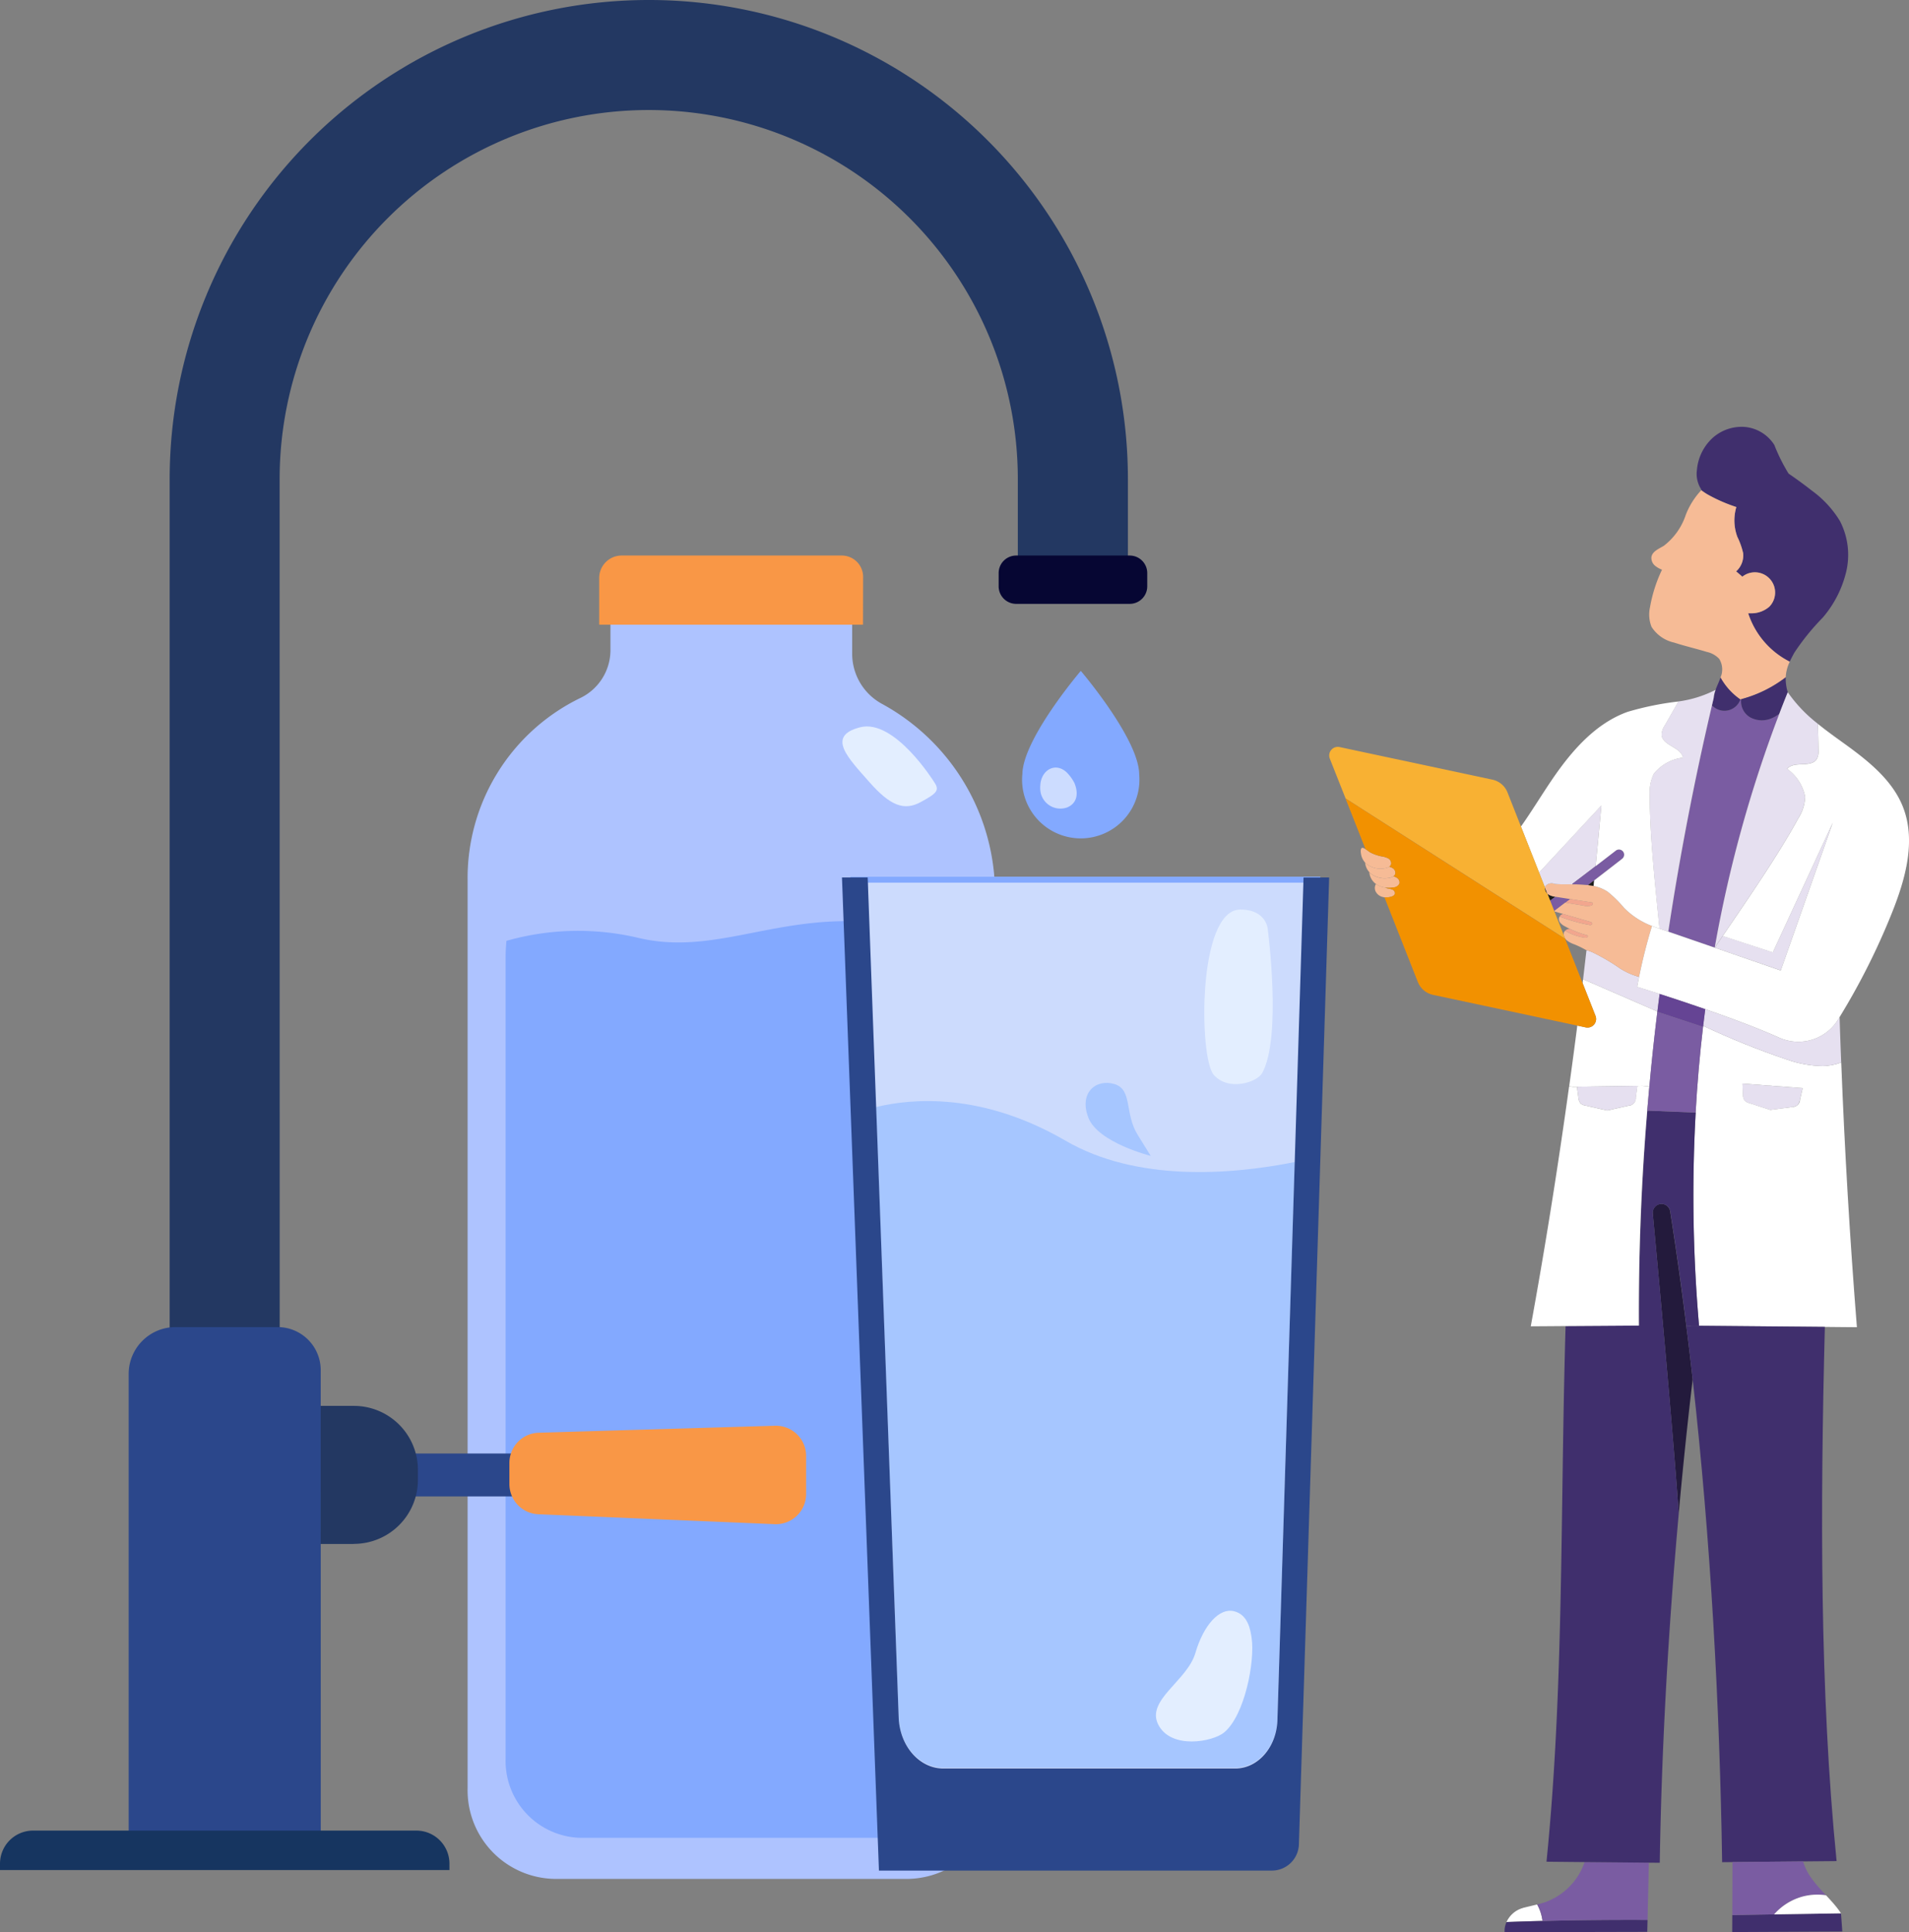 <svg xmlns="http://www.w3.org/2000/svg" xmlns:xlink="http://www.w3.org/1999/xlink" width="169.947" height="172" viewBox="0 0 169.947 172">
  <rect x="0" y="0" width="169.947" height="172" fill="#808080" stroke="none"/>
  <defs>
    <clipPath id="clip-path">
      <rect id="Rectángulo_7034" data-name="Rectángulo 7034" width="118.327" height="167.258" transform="translate(0 0)" fill="none"/>
    </clipPath>
    <clipPath id="clip-path-2">
      <rect id="Rectángulo_7035" data-name="Rectángulo 7035" width="51.62" height="134" fill="none"/>
    </clipPath>
    <clipPath id="clip-path-3">
      <path id="Trazado_108197" data-name="Trazado 108197" d="M39.9,364.717a.685.685,0,0,0,.722-.672c.076-.336.154-.672.23-1.008-1.635-.122-3.752-.286-5.361-.406.013.317.028.635.043.952a.908.908,0,0,0,.143.547.892.892,0,0,0,.447.245c.616.2,1.234.4,1.85.6l1.926-.254m-.486-4.242a10.055,10.055,0,0,0,3.227.59,4.847,4.847,0,0,0,1.646-.319q.459,11.8,1.395,23.57c-.95-.009-1.9-.015-2.848-.026q-5.605-.049-11.208-.1a133.749,133.749,0,0,1-.3-18.981q.215-3.875.67-7.723a69.727,69.727,0,0,0,7.417,2.989" transform="translate(-31.118 -357.486)" fill="none"/>
    </clipPath>
    <linearGradient id="linear-gradient" x1="1.315" y1="3.007" x2="1.305" y2="3.007" gradientUnits="objectBoundingBox">
      <stop offset="0" stop-color="#e6e0f0"/>
      <stop offset="1" stop-color="#fff"/>
    </linearGradient>
    <clipPath id="clip-path-5">
      <path id="Trazado_108240" data-name="Trazado 108240" d="M206.324,234.305l.2.505,1.351,3.429,1.149,2.917a.764.764,0,0,1-.872,1.028l-.75-.16-12.848-2.737a1.862,1.862,0,0,1-1.345-1.138l-2.975-7.547a1.5,1.5,0,0,0,.579-.048c.154-.041.325-.124.356-.282a.34.34,0,0,0-.187-.336,1.259,1.259,0,0,0-.393-.111.9.9,0,0,1-.284-.089,2.439,2.439,0,0,0,.733-.013.627.627,0,0,0,.529-.334.491.491,0,0,0-.252-.542,1,1,0,0,0-.28-.113.4.4,0,0,0,.161-.2.491.491,0,0,0-.254-.542.993.993,0,0,0-.282-.113.39.39,0,0,0,.163-.2.493.493,0,0,0-.252-.542,1.959,1.959,0,0,0-.618-.182,3.935,3.935,0,0,1-.941-.325c-.087-.043-.288-.206-.468-.321l-1.777-4.505Z" transform="translate(-186.767 -221.806)" fill="none"/>
    </clipPath>
    <linearGradient id="linear-gradient-2" x1="2.231" y1="4.921" x2="2.225" y2="4.921" gradientUnits="objectBoundingBox">
      <stop offset="0" stop-color="#f8b133"/>
      <stop offset="1" stop-color="#f29100"/>
    </linearGradient>
  </defs>
  <g id="Grupo_59524" data-name="Grupo 59524" transform="translate(4075 5780)">
    <g id="Grupo_59512" data-name="Grupo 59512" transform="translate(-4075 -5779.998)">
      <g id="Grupo_59511" data-name="Grupo 59511" transform="translate(0 -0.002)" clip-path="url(#clip-path)">
        <path id="Trazado_108177" data-name="Trazado 108177" d="M422.045,517.17v79.5a7.884,7.884,0,0,1-7.739,8.02H382.829a7.882,7.882,0,0,1-7.738-8.02V515.737a17.812,17.812,0,0,1,10.068-16.187,4.736,4.736,0,0,0,2.649-4.309v-3.2h21.519v3.57a5.077,5.077,0,0,0,2.667,4.485,19.289,19.289,0,0,1,10.051,17.077" transform="translate(-333.463 -437.431)" fill="#aec3ff"/>
        <path id="Trazado_108178" data-name="Trazado 108178" d="M445.731,743.456v69.955a6.847,6.847,0,0,1-6.616,7.056H412.2a6.847,6.847,0,0,1-6.617-7.056V742.194c0-.531.024-1.058.074-1.576a23.316,23.316,0,0,1,11.629-.291c6.217,1.524,11.337-1.463,18.652-1.463,5.094,0,7.351.789,9.349.608a17.978,17.978,0,0,1,.444,3.984" transform="translate(-360.571 -656.864)" fill="#83a9ff"/>
        <path id="Trazado_108179" data-name="Trazado 108179" d="M504.131,451.764H480.644V447.6a2,2,0,0,1,1.995-1.995h19.6a1.9,1.9,0,0,1,1.9,1.9Z" transform="translate(-427.301 -396.151)" fill="#f99746"/>
        <path id="Trazado_108180" data-name="Trazado 108180" d="M683.926,587.638s-3.51-5.651-6.58-4.875-1.055,2.755.811,4.875,3.1,2.586,4.57,1.787,1.7-1.055,1.2-1.787" transform="translate(-600.765 -518.022)" fill="#e3eeff"/>
        <path id="Trazado_108181" data-name="Trazado 108181" d="M820.1,547.363c0-3.138,5.2-9.23,5.2-9.23s5.2,6.092,5.2,9.23a5.223,5.223,0,1,1-10.406,0" transform="translate(-729.084 -478.41)" fill="#83a9ff"/>
        <path id="Trazado_108182" data-name="Trazado 108182" d="M834.527,618.16a2.151,2.151,0,0,1-.1-.873c.061-1.375,1.33-2.116,2.34-1.182a3.8,3.8,0,0,1,.7.96c.392.952.225,1.811-.647,2.17a1.791,1.791,0,0,1-2.288-1.075" transform="translate(-741.816 -547.358)" fill="#ccdcff"/>
        <rect id="Rectángulo_7032" data-name="Rectángulo 7032" width="23.339" height="3.82" transform="translate(35.958 129.391)" fill="#2b478b"/>
        <path id="Trazado_108183" data-name="Trazado 108183" d="M145.936,165.217h-9.8V42.651a42.653,42.653,0,1,1,85.307,0v10.1h-9.8v-10.1a32.858,32.858,0,0,0-65.717,0Z" transform="translate(-121.032 0.002)" fill="#233862"/>
        <path id="Trazado_108184" data-name="Trazado 108184" d="M236.878,1140h-5.866v-12.291h5.866a5.7,5.7,0,0,1,5.7,5.7v.884a5.7,5.7,0,0,1-5.7,5.7" transform="translate(-205.374 -1002.558)" fill="#233862"/>
        <path id="Trazado_108185" data-name="Trazado 108185" d="M432.224,1152.359l-21.036-.883a2.691,2.691,0,0,1-2.578-2.688v-1.879a2.691,2.691,0,0,1,2.611-2.69l21.036-.621a2.691,2.691,0,0,1,2.77,2.69v3.384a2.691,2.691,0,0,1-2.8,2.688" transform="translate(-363.262 -1016.678)" fill="#f99746"/>
        <path id="Trazado_108186" data-name="Trazado 108186" d="M120.34,1111.563h-17.1v-42.912a4.169,4.169,0,0,1,4.169-4.169h9.095a3.833,3.833,0,0,1,3.833,3.833Z" transform="translate(-91.785 -946.344)" fill="#2b478b"/>
        <path id="Trazado_108187" data-name="Trazado 108187" d="M40.013,1471.85H0v-.567a2.946,2.946,0,0,1,2.946-2.946h34.12a2.946,2.946,0,0,1,2.946,2.946Z" transform="translate(0 -1305.378)" fill="#163560"/>
        <path id="Trazado_108188" data-name="Trazado 108188" d="M812.747,449.908H802.631a1.561,1.561,0,0,1-1.556-1.556v-1.19a1.561,1.561,0,0,1,1.556-1.556h10.116a1.561,1.561,0,0,1,1.556,1.556v1.19a1.561,1.561,0,0,1-1.556,1.556" transform="translate(-712.171 -396.152)" fill="#060633"/>
        <path id="Trazado_108189" data-name="Trazado 108189" d="M696.012,703.223h40.295l-3.38,82.827-34.846-.482Z" transform="translate(-618.768 -625.178)" fill="#ccdbfd"/>
        <path id="Trazado_108190" data-name="Trazado 108190" d="M739.937,888.61l-1.553,49.646c-.075,2.383-1.73,4.271-3.745,4.271h-26c-2.127,0-3.878-1.983-3.971-4.5l-2.022-54.31c3.168-.774,9.419-1.342,16.875,2.988,6.323,3.671,14.611,3.054,20.412,1.906" transform="translate(-624.668 -785.163)" fill="#a6c6ff"/>
        <rect id="Rectángulo_7033" data-name="Rectángulo 7033" width="41.833" height="0.528" transform="translate(75.706 78.045)" fill="#83a9ff"/>
        <path id="Trazado_108191" data-name="Trazado 108191" d="M718.761,703.838l-2.693,86.071a2.411,2.411,0,0,1-2.41,2.336H678.681l-3.291-88.406h2.289l.582,15.785.155,4.193,2.023,54.8c.093,2.541,1.844,4.54,3.971,4.54h26c2.015,0,3.67-1.9,3.745-4.309l1.553-50.093.36-11.612.413-13.3Z" transform="translate(-600.434 -625.725)" fill="#2b478b"/>
        <path id="Trazado_108192" data-name="Trazado 108192" d="M971.682,731.326s-.072-1.8-2.45-1.8c-3.838,0-3.676,13.189-2.378,14.7s3.867.687,4.324-.144c1.764-3.207.5-12.753.5-12.753" transform="translate(-858.813 -648.558)" fill="#e3eeff"/>
        <path id="Trazado_108193" data-name="Trazado 108193" d="M935.766,1294.424c-.105-.712-.305-2.095-1.587-2.4s-2.692,1.221-3.421,3.722-4.451,4.21-3.291,6.407,4.844,1.5,5.85.667c1.838-1.521,2.753-6.337,2.449-8.4" transform="translate(-824.339 -1148.598)" fill="#e3eeff"/>
        <path id="Trazado_108194" data-name="Trazado 108194" d="M876.614,875.116s-4.685-1.171-5.549-3.4.7-3.488,2.324-2.992.883,2.6,2.054,4.5Z" transform="translate(-774.174 -772.22)" fill="#a6c6ff"/>
      </g>
    </g>
    <g id="Grupo_59523" data-name="Grupo 59523" transform="translate(-3956.673 -5742)">
      <g id="Grupo_59514" data-name="Grupo 59514">
        <g id="Grupo_59513" data-name="Grupo 59513" clip-path="url(#clip-path-2)">
          <path id="Trazado_108195" data-name="Trazado 108195" d="M83.8,162.552a1.505,1.505,0,0,1-2.535.529q-2.339,10.049-3.889,20.15l4.134,1.425a113.989,113.989,0,0,1,5.756-20.833,2.8,2.8,0,0,1-.688.412,2.172,2.172,0,0,1-1.88-.065,1.637,1.637,0,0,1-.831-1.631v0c-.022.007-.045.011-.067.015" transform="translate(-47.186 -138.296)" fill="#7a5ca2"/>
          <path id="Trazado_108196" data-name="Trazado 108196" d="M63.5,391.979c.013.317.028.635.043.952a.907.907,0,0,0,.143.546.889.889,0,0,0,.447.245l1.85.6,1.926-.254a.908.908,0,0,0,.481-.163.9.9,0,0,0,.241-.51c.076-.336.154-.672.23-1.008-1.635-.121-3.752-.286-5.361-.406" transform="translate(-26.715 -333.519)" fill="#e6e0f0"/>
        </g>
      </g>
      <g id="Grupo_59516" data-name="Grupo 59516" transform="translate(32.418 53.315)">
        <g id="Grupo_59515" data-name="Grupo 59515" transform="translate(0)" clip-path="url(#clip-path-3)">
          <rect id="Rectángulo_7036" data-name="Rectángulo 7036" width="14.711" height="26.83" transform="translate(-0.15 0)" fill="url(#linear-gradient)"/>
        </g>
      </g>
      <g id="Grupo_59518" data-name="Grupo 59518">
        <g id="Grupo_59517" data-name="Grupo 59517" clip-path="url(#clip-path-2)">
          <path id="Trazado_108198" data-name="Trazado 108198" d="M309.434,252.543a1.468,1.468,0,0,0,.13.128,2.047,2.047,0,0,0,1.653.382.9.9,0,0,0,.364-.134h0a.391.391,0,0,0,.163-.2.494.494,0,0,0-.252-.542,1.96,1.96,0,0,0-.618-.182,3.943,3.943,0,0,1-.941-.325c-.087-.043-.288-.206-.468-.321-.124-.076-.236-.132-.295-.113-.21.074-.093.618-.048.763a1.481,1.481,0,0,0,.31.544" transform="translate(-306.236 -213.762)" fill="#f6bb96"/>
          <path id="Trazado_108199" data-name="Trazado 108199" d="M307.686,274a1.5,1.5,0,0,0,.579-.048c.154-.041.325-.124.356-.282a.34.34,0,0,0-.186-.336,1.259,1.259,0,0,0-.393-.111.9.9,0,0,1-.284-.089,1.845,1.845,0,0,1-.824-.323.7.7,0,0,0-.011.707.951.951,0,0,0,.59.449.935.935,0,0,0,.173.033" transform="translate(-302.766 -232.122)" fill="#f6bb96"/>
          <path id="Trazado_108200" data-name="Trazado 108200" d="M304.654,266.8a1.844,1.844,0,0,0,.824.323,2.444,2.444,0,0,0,.733-.013.628.628,0,0,0,.529-.334.491.491,0,0,0-.251-.542,1.011,1.011,0,0,0-.28-.113.918.918,0,0,1-.371.135,2.043,2.043,0,0,1-1.653-.382,1.206,1.206,0,0,1-.128-.128,1.721,1.721,0,0,0,.063.31,1.439,1.439,0,0,0,.438.67,1.031,1.031,0,0,0,.1.074" transform="translate(-300.487 -226.109)" fill="#f6bb96"/>
          <path id="Trazado_108201" data-name="Trazado 108201" d="M308.332,260.537a2.048,2.048,0,0,1-1.653-.382,1.452,1.452,0,0,1-.13-.128,1.794,1.794,0,0,0,.063.31,1.428,1.428,0,0,0,.31.542,1.2,1.2,0,0,0,.128.128,2.043,2.043,0,0,0,1.653.382.917.917,0,0,0,.371-.134.4.4,0,0,0,.16-.2.49.49,0,0,0-.254-.542,1,1,0,0,0-.282-.113h0a.9.9,0,0,1-.364.135" transform="translate(-303.352 -221.247)" fill="#f6bb96"/>
          <path id="Trazado_108202" data-name="Trazado 108202" d="M40.961,16.6a7.39,7.39,0,0,0,3.7,4.307c.113-.247.249-.51.408-.8A21.078,21.078,0,0,1,47.6,16.982a9.762,9.762,0,0,0,2.093-4.1,6.551,6.551,0,0,0-.566-4.509,9.35,9.35,0,0,0-2.509-2.707c-.668-.527-1.358-1.026-2.058-1.507a16.009,16.009,0,0,1-1.271-2.553,3.479,3.479,0,0,0-2.622-1.6,3.87,3.87,0,0,0-2.919,1.024A4.367,4.367,0,0,0,36.4,3.843a2.512,2.512,0,0,0,.414,1.765.4.4,0,0,0-.03.028,6.122,6.122,0,0,0,.551.371,14.318,14.318,0,0,0,2.574,1.128l-.02.056A4.207,4.207,0,0,0,40,9.79a6.639,6.639,0,0,1,.512,1.44,1.894,1.894,0,0,1-.62,1.629c.184.156.366.315.551.473a1.8,1.8,0,0,1,2.4,2.674,2.42,2.42,0,0,1-1.518.586c-.119.007-.241.009-.36,0" transform="translate(-3.66 0)" fill="#402f6d"/>
          <path id="Trazado_108203" data-name="Trazado 108203" d="M79.3,56.416c.022,0,.045-.009.067-.015a11.254,11.254,0,0,0,3.96-1.945,3.6,3.6,0,0,1,.362-1.392,7.39,7.39,0,0,1-3.7-4.307c.119,0,.241,0,.36,0a2.42,2.42,0,0,0,1.518-.586,1.8,1.8,0,0,0-2.4-2.674c-.184-.158-.366-.317-.551-.473a1.9,1.9,0,0,0,.62-1.629,6.638,6.638,0,0,0-.512-1.44,4.207,4.207,0,0,1-.108-2.6l.019-.056a14.321,14.321,0,0,1-2.574-1.128,6.123,6.123,0,0,1-.551-.371A6.775,6.775,0,0,0,74.428,40a5.722,5.722,0,0,1-1.956,2.75c-.443.267-1.026.495-1.1,1.006a.9.9,0,0,0,.351.787,2.138,2.138,0,0,0,.592.33,12.9,12.9,0,0,0-1.071,3.353,2.975,2.975,0,0,0,.139,1.737,3.191,3.191,0,0,0,2.013,1.4c.961.312,1.945.538,2.91.831a2.143,2.143,0,0,1,1.1.616,1.791,1.791,0,0,1,.115,1.666,5.739,5.739,0,0,0,1.759,1.948s.011,0,.015,0" transform="translate(-42.683 -32.16)" fill="#f6bb96"/>
          <path id="Trazado_108204" data-name="Trazado 108204" d="M115.447,157.705c.056-.245.115-.492.173-.737a2.746,2.746,0,0,0-.173.737" transform="translate(-81.218 -133.558)" fill="#1d1d1b"/>
          <path id="Trazado_108205" data-name="Trazado 108205" d="M103.134,151.557a5.737,5.737,0,0,1-1.759-1.948c-.017.054-.037.108-.057.16-.119.312-.267.62-.382.935v0c-.059.245-.117.492-.173.737l-.15.638a1.506,1.506,0,0,0,2.535-.529l-.015,0" transform="translate(-66.535 -127.296)" fill="#402f6d"/>
          <path id="Trazado_108206" data-name="Trazado 108206" d="M120.994,158.331l.15-.638a2.748,2.748,0,0,1,.174-.737v0a10.293,10.293,0,0,1-3.31,1.034q-.612,1.07-1.223,2.139a1.538,1.538,0,0,0-.28.833c.069.961,1.718,1.08,1.906,2.026a3.956,3.956,0,0,0-2.587,1.421,3.73,3.73,0,0,0-.377,1.95c0,3.4.468,7.925.872,11.854l.787.271q1.532-10.108,3.889-20.15" transform="translate(-86.915 -133.546)" fill="#e6e0f0"/>
          <path id="Trazado_108207" data-name="Trazado 108207" d="M153.708,315.6c.054-.3.111-.592.173-.887a6.158,6.158,0,0,1-1.681-.744,17.617,17.617,0,0,0-2.507-1.464c-.163-.065-.328-.122-.495-.174a.029.029,0,0,0,0,.013c-.1.859-.2,1.715-.3,2.576l6.617,2.874c.063-.523.128-1.043.2-1.566-.837-.269-1.531-.484-2-.629" transform="translate(-126.291 -265.752)" fill="#e6e0f0"/>
          <path id="Trazado_108208" data-name="Trazado 108208" d="M72.392,151.441a1.637,1.637,0,0,0,.831,1.631,2.172,2.172,0,0,0,1.88.065,2.811,2.811,0,0,0,.688-.412q.361-.953.746-1.9a4.226,4.226,0,0,1-.184-1.332,11.255,11.255,0,0,1-3.96,1.946Z" transform="translate(-35.71 -127.198)" fill="#402f6d"/>
          <path id="Trazado_108209" data-name="Trazado 108209" d="M191.071,282.118q-.989-.156-1.976-.308c-.141.106-.28.213-.418.321l1.609.267a1.391,1.391,0,0,0,.694,0,.233.233,0,0,0,.152-.121.11.11,0,0,0-.063-.141Z" transform="translate(-167.658 -239.781)" fill="#f2a68e"/>
          <path id="Trazado_108210" data-name="Trazado 108210" d="M191.982,291.659a.1.1,0,0,0-.069-.126l.006-.024-2.472-.716a.129.129,0,0,0-.028-.007.4.4,0,0,0-.334.221,15.367,15.367,0,0,0,2.26.672c.117.026.234.05.353.069a.414.414,0,0,0,.163.009.16.16,0,0,0,.121-.1" transform="translate(-168.567 -247.418)" fill="#f2a68e"/>
          <path id="Trazado_108211" data-name="Trazado 108211" d="M211.132,278.669l.243.616c.152-.113.308-.23.464-.349a1.546,1.546,0,0,1-.672-.239l-.035-.028" transform="translate(-191.707 -237.108)" fill="#1d1d1b"/>
          <path id="Trazado_108212" data-name="Trazado 108212" d="M211.729,288.994a.309.309,0,0,0-.03.024l.046.013Z" transform="translate(-191.698 -245.894)" fill="#1d1d1b"/>
          <path id="Trazado_108213" data-name="Trazado 108213" d="M192.519,312.2l.059.033a.028.028,0,0,1,0-.013l-.061-.02" transform="translate(-169.672 -265.641)" fill="#1d1d1b"/>
          <path id="Trazado_108214" data-name="Trazado 108214" d="M204.148,280.66l-1.212-.189-.093-.013c-.156.119-.312.236-.464.349l.364.924.987-.75c.139-.108.278-.215.419-.321" transform="translate(-182.711 -238.631)" fill="#7a5ca2"/>
          <path id="Trazado_108215" data-name="Trazado 108215" d="M205.554,303.918l-.078-.193a.641.641,0,0,0,.078.193" transform="translate(-184.579 -258.428)" fill="#1d1d1b"/>
          <path id="Trazado_108216" data-name="Trazado 108216" d="M193.687,300.215a8.5,8.5,0,0,1-1.579-.579.533.533,0,0,0-.421.169,4.752,4.752,0,0,0,1.748.616.3.3,0,0,0,.219-.035.124.124,0,0,0,.033-.171" transform="translate(-170.677 -254.945)" fill="#f2a68e"/>
          <path id="Trazado_108217" data-name="Trazado 108217" d="M215.881,274.975a.619.619,0,0,0,.217.551Z" transform="translate(-196.673 -233.965)" fill="#1d1d1b"/>
          <path id="Trazado_108218" data-name="Trazado 108218" d="M157.553,275.968a.1.1,0,0,1,.069.126.16.16,0,0,1-.121.1.41.41,0,0,1-.163-.009c-.119-.02-.236-.043-.353-.069a15.376,15.376,0,0,1-2.26-.672.4.4,0,0,0-.05.1.518.518,0,0,0,.121.471,1.354,1.354,0,0,0,.4.3c.143.08.288.156.438.226a8.5,8.5,0,0,0,1.579.579.124.124,0,0,1-.033.171.3.3,0,0,1-.219.035,4.755,4.755,0,0,1-1.748-.616.417.417,0,0,0-.119.208.549.549,0,0,0,.007.23l.078.193a.908.908,0,0,0,.2.241,2.515,2.515,0,0,0,.672.343,8.482,8.482,0,0,1,1,.488l.061.02c.167.052.332.108.495.174a17.643,17.643,0,0,1,2.507,1.464,6.157,6.157,0,0,0,1.681.744q.465-2.29,1.15-4.528a6.954,6.954,0,0,1-2.507-1.629,10.009,10.009,0,0,0-1.451-1.427,3.592,3.592,0,0,0-1.247-.51c-.158-.035-.319-.061-.481-.08-.228-.03-.455-.046-.683-.054s-.477-.011-.716-.011c-.538,0-1.076.013-1.609-.037v0l0-.013a.719.719,0,0,0-.787.2.4.4,0,0,0-.052.137l.217.551.035.028a1.545,1.545,0,0,0,.672.239l.093.013,1.212.189q.986.153,1.976.308l0,.015a.11.11,0,0,1,.063.141.233.233,0,0,1-.152.121,1.393,1.393,0,0,1-.694,0l-1.609-.267-.987.75.015.037c.269.076.536.154.8.232a.138.138,0,0,1,.028.006l2.472.716Z" transform="translate(-134.207 -231.853)" fill="#f6bb96"/>
          <path id="Trazado_108219" data-name="Trazado 108219" d="M183.648,231.918l.525,1.336a.405.405,0,0,1,.052-.137.719.719,0,0,1,.787-.2l0,.013v0c.534.05,1.071.039,1.609.037v-.048c.694-.525,1.388-1.052,2.063-1.568q.273-2.723.514-5.411l-5.548,5.977" transform="translate(-164.965 -192.244)" fill="#e6e0f0"/>
          <path id="Trazado_108220" data-name="Trazado 108220" d="M220.25,882.287a2.275,2.275,0,0,0-1.483,1.258q1.6-.058,3.2-.1a4.02,4.02,0,0,0-.473-1.464c-.414.1-.833.2-1.247.3" transform="translate(-202.977 -750.445)" fill="#fff"/>
          <path id="Trazado_108221" data-name="Trazado 108221" d="M159.444,891.246q-1.6.039-3.2.1a1.836,1.836,0,0,0-.174.9l12.7-.03c.009-.354.017-.707.024-1.06q-4.675-.023-9.352.093" transform="translate(-140.451 -758.243)" fill="#402f6d"/>
          <path id="Trazado_108222" data-name="Trazado 108222" d="M155.889,860.247c-.206.067-.416.126-.627.182a4.013,4.013,0,0,1,.473,1.464q4.675-.117,9.352-.093.059-2.547.119-5.094-2.859-.029-5.723-.054a5.77,5.77,0,0,1-3.594,3.6" transform="translate(-136.742 -728.891)" fill="#7a5ca2"/>
          <path id="Trazado_108223" data-name="Trazado 108223" d="M150.9,339.272c1.618-.026,3.739-.052,5.379-.076.158,0,.312-.007.46-.009l.605.056q.306-3.344.713-6.673l-6.617-2.874c-.013.113-.028.228-.041.343l1.149,2.917a.764.764,0,0,1-.872,1.028l-.75-.16q-.345,2.7-.722,5.4l.351.05.345-.007" transform="translate(-128.836 -280.526)" fill="#fff"/>
          <path id="Trazado_108224" data-name="Trazado 108224" d="M40.653,347.569c-.065.492-.126.987-.184,1.479a69.656,69.656,0,0,0,7.417,2.989,10.055,10.055,0,0,0,3.227.59,4.85,4.85,0,0,0,1.646-.319q-.081-2.02-.143-4.038l-.135.219a4.156,4.156,0,0,1-5.246,1.616c-1.874-.844-4.307-1.748-6.582-2.535" transform="translate(-7.175 -295.733)" fill="#e6e0f0"/>
          <path id="Trazado_108225" data-name="Trazado 108225" d="M129.116,464.625c0,.024,0,.048,0,.074.353,3.769,1.859,19.95,2.308,26.721.362-4.008.776-8.007,1.243-11.959q-.264-2.368-.56-4.717-.647-5.179-1.442-10.239a.781.781,0,0,0-1.553.119" transform="translate(-100.307 -394.669)" fill="#231a3c"/>
          <path id="Trazado_108226" data-name="Trazado 108226" d="M42.522,887.37l-2.709.043c0,.505,0,1.008-.007,1.514q4.9-.021,9.8-.049l-.116-1.617-6.968.108" transform="translate(-3.924 -754.936)" fill="#402f6d"/>
          <path id="Trazado_108227" data-name="Trazado 108227" d="M47.3,584.245l6.285-.059,2.987-.028c-1.505-15.073-1.453-31.605-1.045-47.555q-5.605-.049-11.208-.1L43.7,536.5l-.5.063q.3,2.349.56,4.717c1.6,14.279,2.409,29,2.622,42.976.306,0,.614-.006.92-.009" transform="translate(-11.398 -456.484)" fill="#402f6d"/>
          <path id="Trazado_108228" data-name="Trazado 108228" d="M133.593,427.242q-3.263.023-6.526.044c-.488,16.456-.126,32.08-1.7,47.685l3.394.033q2.863.026,5.723.054l.967.009c.156-9.976.74-20.558,1.689-31.072-.449-6.771-1.954-22.952-2.307-26.721,0-.026,0-.05,0-.074a.781.781,0,0,1,1.553-.119q.8,5.052,1.442,10.239l.5-.063.622.007a133.725,133.725,0,0,1-.3-18.981q-2.154-.085-4.307-.173-.784,9.506-.742,19.135" transform="translate(-106.019 -347.242)" fill="#402f6d"/>
          <path id="Trazado_108229" data-name="Trazado 108229" d="M46.2,246.261q-.364.53-.709,1.041l5.875,2.026q2.319-6.584,4.637-13.164l-5.342,11.555Z" transform="translate(-11.162 -200.942)" fill="#e6e0f0"/>
          <path id="Trazado_108230" data-name="Trazado 108230" d="M162.126,393.466c.045.315.087.631.13.946a.907.907,0,0,0,.193.531.893.893,0,0,0,.466.2q.95.215,1.9.427l1.9-.427a.682.682,0,0,0,.659-.735c.045-.341.093-.681.139-1.021-1.64.024-3.761.05-5.379.076" transform="translate(-140.064 -334.72)" fill="#e6e0f0"/>
          <path id="Trazado_108231" data-name="Trazado 108231" d="M161.781,395.525q-.947-.211-1.9-.427a.894.894,0,0,1-.466-.2.906.906,0,0,1-.193-.531c-.043-.315-.085-.631-.13-.946l-.345.007-.351-.05c-1,7.241-2.151,14.44-3.414,21.362q1.549-.01,3.1-.022,3.263-.02,6.526-.043-.055-9.636.742-19.135c.061-.716.121-1.431.189-2.147l-.605-.056c-.147,0-.3,0-.46.009-.045.34-.093.681-.139,1.022a.682.682,0,0,1-.659.735l-1.9.427" transform="translate(-137.034 -334.671)" fill="#fff"/>
          <path id="Trazado_108232" data-name="Trazado 108232" d="M60.524,158.422q-.384.947-.746,1.9a113.984,113.984,0,0,0-5.756,20.833q.345-.511.709-1.041c2.295-3.372,5.042-7.354,6.741-10.5a3.708,3.708,0,0,0,.594-1.9,3.957,3.957,0,0,0-1.6-2.481c.616-.742,2.123-.063,2.642-.876a1.538,1.538,0,0,0,.15-.865q-.026-1.132-.054-2.266a12.818,12.818,0,0,1-2.681-2.811" transform="translate(-19.698 -134.795)" fill="#e6e0f0"/>
          <path id="Trazado_108233" data-name="Trazado 108233" d="M.174,199.793c-.063.3-.119.59-.173.887.466.145,1.16.36,2,.629,1.149.371,2.572.839,4.064,1.357,2.275.787,4.708,1.692,6.582,2.535a4.156,4.156,0,0,0,5.246-1.616l.134-.219a61.339,61.339,0,0,0,4.656-9.269c1.208-3.017,2.171-6.437.974-9.456-.9-2.262-2.869-3.9-4.834-5.339-.913-.666-1.852-1.321-2.73-2.034q.029,1.136.054,2.266a1.538,1.538,0,0,1-.15.865c-.518.814-2.026.135-2.642.876a3.958,3.958,0,0,1,1.6,2.481,3.706,3.706,0,0,1-.594,1.9c-1.7,3.143-4.446,7.125-6.741,10.5l4.461,1.458,5.342-11.555q-2.316,6.581-4.637,13.164L6.908,197.19l-4.134-1.425-.787-.271c-.13-.045-.26-.091-.393-.135-.091-.03-.182-.061-.271-.1Q.64,197.5.174,199.793" transform="translate(27.416 -150.83)" fill="#fff"/>
          <path id="Trazado_108234" data-name="Trazado 108234" d="M172.143,253.769c-.674.516-1.368,1.043-2.062,1.568v.048c.238,0,.477,0,.716.011s.455.024.683.054c.178-.139.358-.275.534-.412.865-.666,1.709-1.319,2.49-1.926a.467.467,0,0,0,.178-.364.453.453,0,0,0-.141-.332.458.458,0,0,0-.6-.033c-.573.445-1.175.909-1.8,1.386" transform="translate(-148.427 -214.661)" fill="#7a5ca2"/>
          <path id="Trazado_108235" data-name="Trazado 108235" d="M188.5,270.729c-.176.137-.356.273-.533.412.163.02.323.046.481.08.02-.163.037-.328.052-.492" transform="translate(-164.914 -230.353)" fill="#1d1d1b"/>
          <path id="Trazado_108236" data-name="Trazado 108236" d="M142.1,173.144q-.241,2.684-.514,5.411c.623-.477,1.225-.941,1.8-1.386a.458.458,0,0,1,.6.033.453.453,0,0,1,.141.332.467.467,0,0,1-.178.364c-.781.607-1.624,1.26-2.49,1.926-.015.165-.033.33-.052.492a3.592,3.592,0,0,1,1.247.51,10.028,10.028,0,0,1,1.451,1.427,6.951,6.951,0,0,0,2.507,1.629c.089.035.18.065.271.1.132.043.262.089.393.134-.4-3.93-.876-8.452-.872-11.854a3.73,3.73,0,0,1,.377-1.95,3.956,3.956,0,0,1,2.587-1.421c-.189-.946-1.837-1.065-1.906-2.026a1.538,1.538,0,0,1,.28-.833q.612-1.067,1.223-2.138a26.6,26.6,0,0,0-4.535.924c-2.876,1.037-4.995,3.494-6.717,6.023-.939,1.382-1.811,2.824-2.774,4.19l1.616,4.095,5.548-5.977" transform="translate(-117.866 -139.448)" fill="#fff"/>
          <path id="Trazado_108237" data-name="Trazado 108237" d="M121.645,340.032c.063-.523.128-1.043.2-1.566,1.149.371,2.572.839,4.064,1.358-.065.492-.126.987-.184,1.479,0,.032-.007.064-.011.1l-4.068-1.341c0-.009,0-.017,0-.026" transform="translate(-92.426 -287.987)" fill="#654494"/>
          <path id="Trazado_108238" data-name="Trazado 108238" d="M122.948,357.932c.061-.716.121-1.431.189-2.147q.3-3.331.71-6.647l4.068,1.341q-.447,3.8-.66,7.627-2.154-.085-4.307-.173" transform="translate(-94.631 -297.068)" fill="#7a5ca2"/>
          <path id="Trazado_108239" data-name="Trazado 108239" d="M205.3,192.056a.765.765,0,0,1,.872-1.03l13.6,2.9a1.864,1.864,0,0,1,1.345,1.136l1.2,3.038,1.616,4.095.525,1.336a.619.619,0,0,0,.217.551l.243.616.364.924a.322.322,0,0,0-.03.024l.046.013.85,2.16a.645.645,0,0,0,.078.193l.035.089-19.557-12.5Z" transform="translate(-205.241 -162.522)" fill="#f8b133"/>
        </g>
      </g>
      <g id="Grupo_59520" data-name="Grupo 59520" transform="translate(1.454 33.08)">
        <g id="Grupo_59519" data-name="Grupo 59519" transform="translate(0)" clip-path="url(#clip-path-5)">
          <rect id="Rectángulo_7038" data-name="Rectángulo 7038" width="22.482" height="20.506" transform="translate(0 0)" fill="url(#linear-gradient-2)"/>
        </g>
      </g>
      <g id="Grupo_59522" data-name="Grupo 59522">
        <g id="Grupo_59521" data-name="Grupo 59521" clip-path="url(#clip-path-2)">
          <path id="Trazado_108241" data-name="Trazado 108241" d="M49.522,861.035q.006-2.358.015-4.717l6.285-.058a5,5,0,0,0,.679,1.4,9.866,9.866,0,0,0,.688.874c.22.251.449.5.678.74a5.091,5.091,0,0,0-4.621,1.7l-1.015.016-2.709.043" transform="translate(-13.632 -728.557)" fill="#7a5ca2"/>
          <path id="Trazado_108242" data-name="Trazado 108242" d="M43.018,876.305a5.159,5.159,0,0,1,2.188-.142c.318.341.635.682.925,1.045.143.178.28.367.408.562l-5.954.093a5.175,5.175,0,0,1,2.433-1.557" transform="translate(-0.972 -745.445)" fill="#fff"/>
        </g>
      </g>
    </g>
  </g>
</svg>
